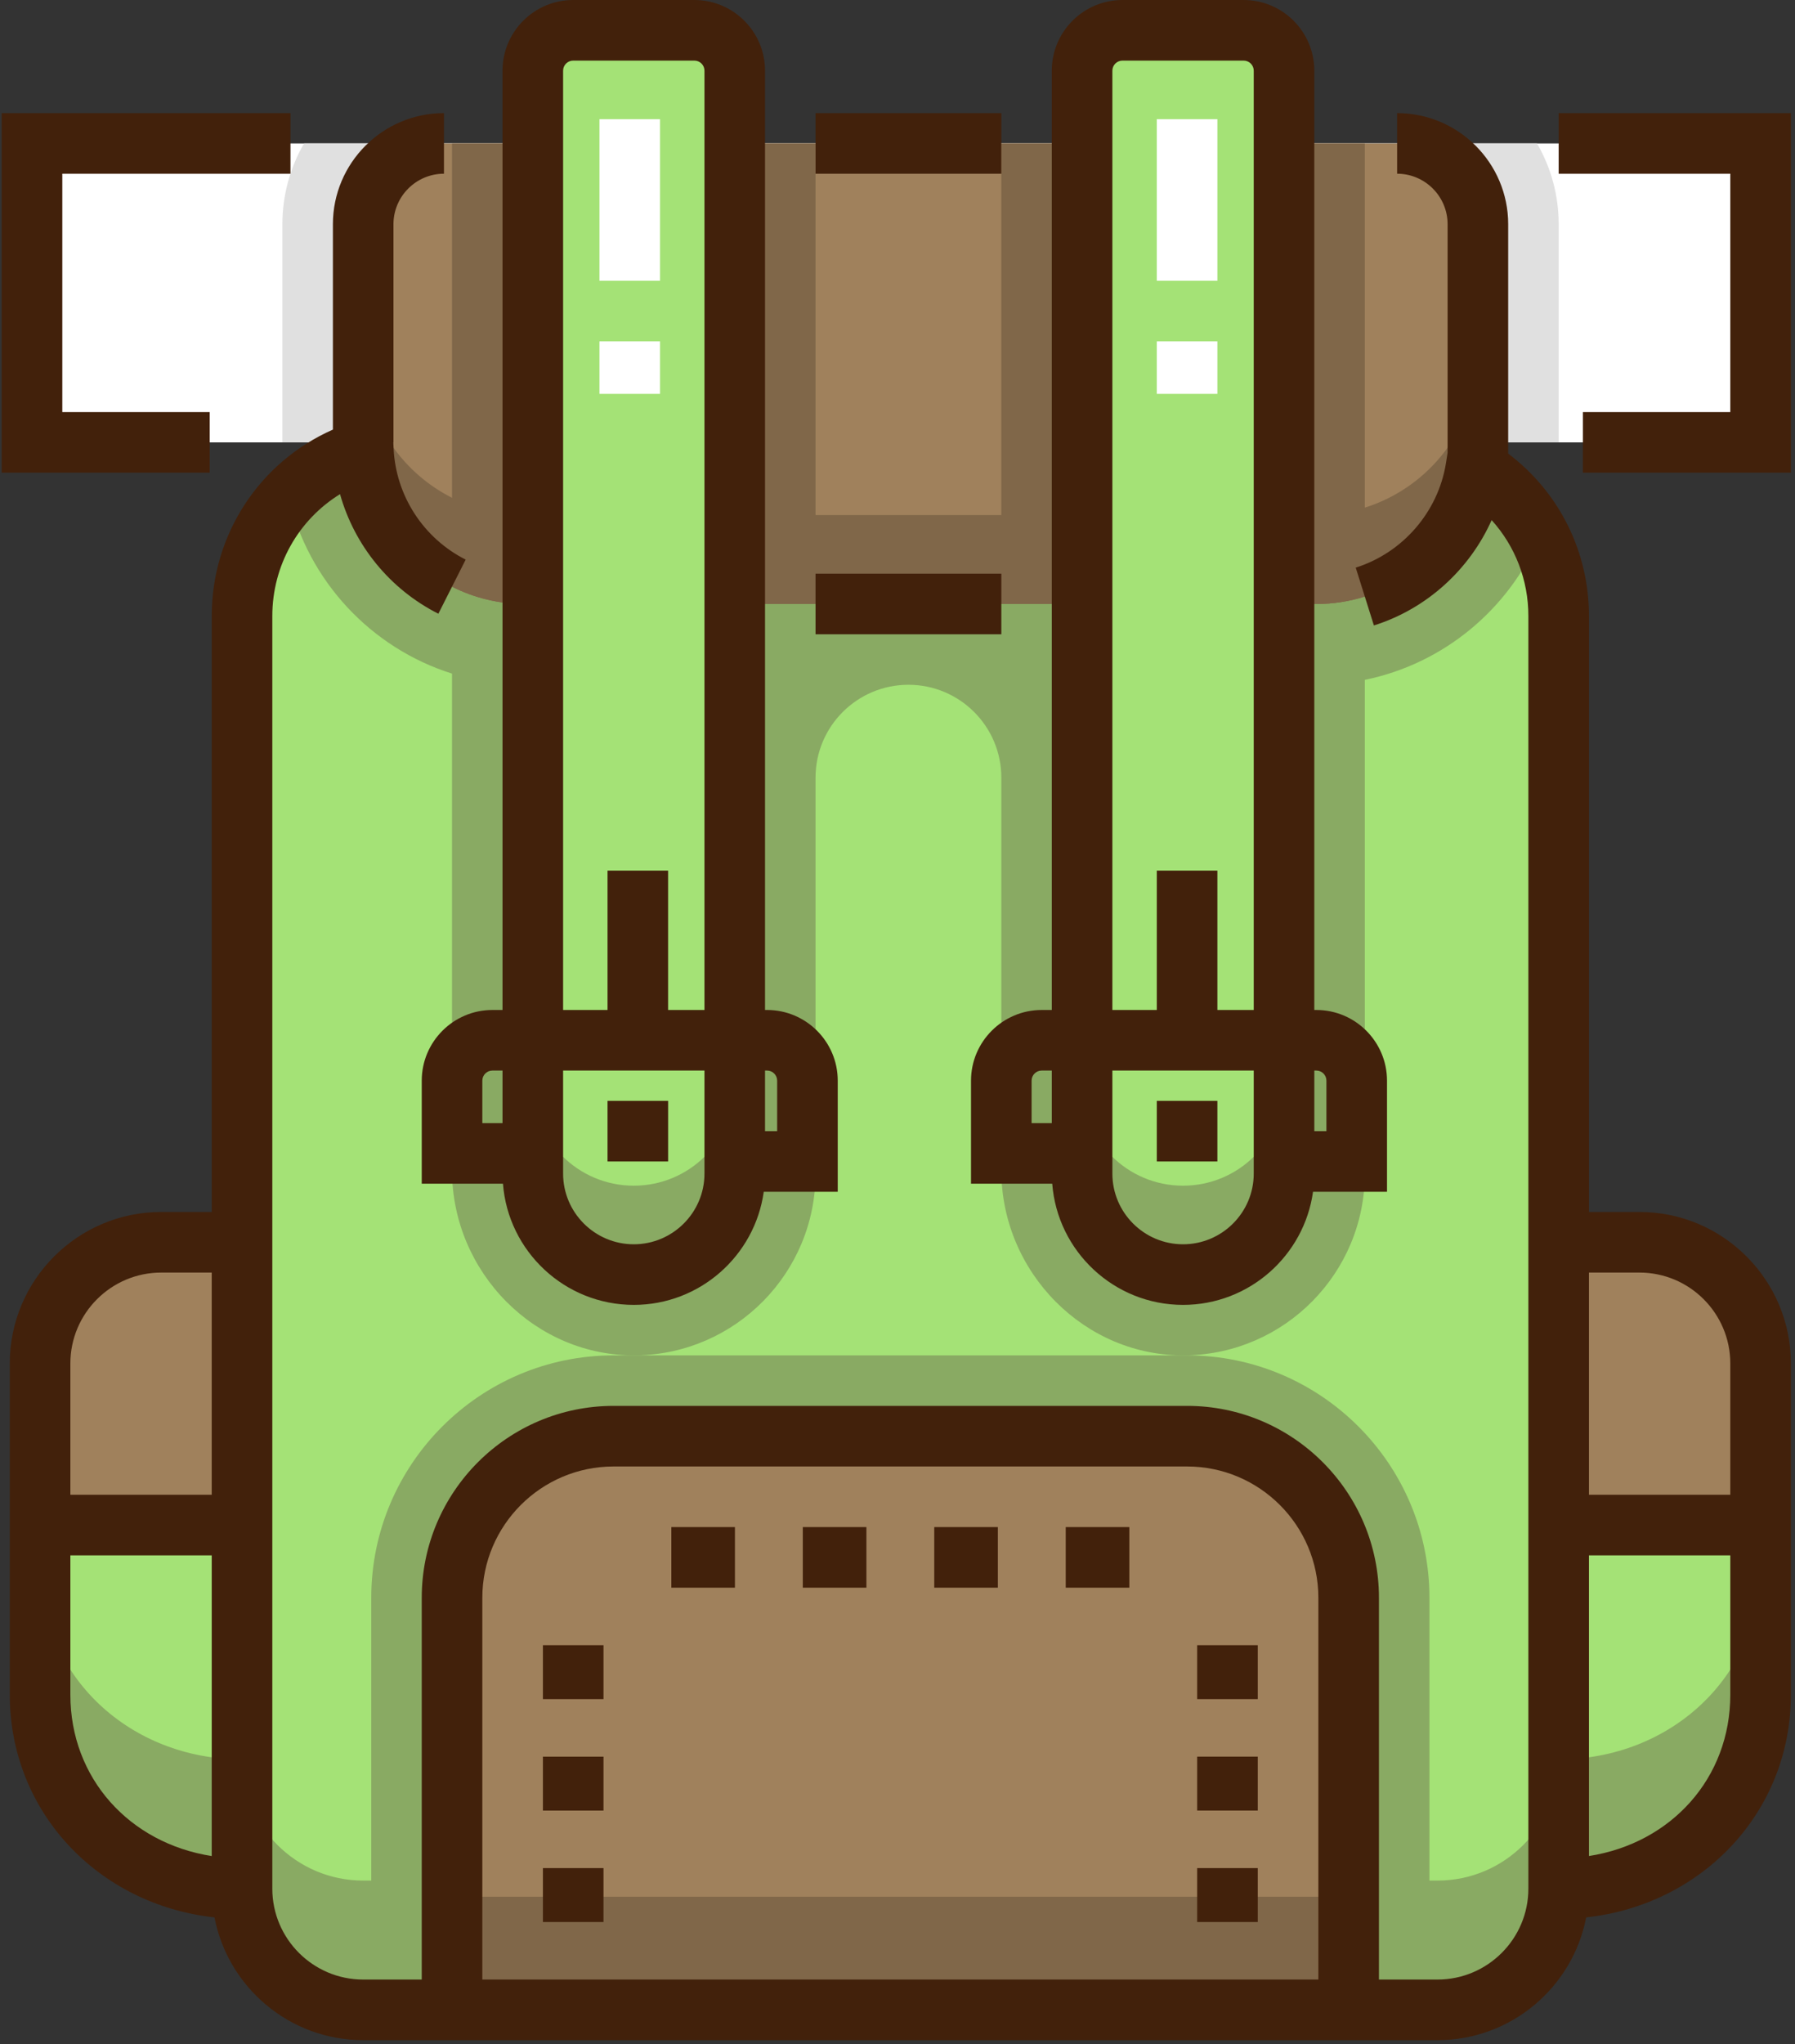 <?xml version="1.0" encoding="UTF-8"?>
<svg width="65px" height="74px" viewBox="0 0 65 74" version="1.1" xmlns="http://www.w3.org/2000/svg" xmlns:xlink="http://www.w3.org/1999/xlink">
    <rect x="0" y="0" width="65" height="74" fill="#333333" stroke="none"/>
    <!-- Generator: Sketch 45.2 (43514) - http://www.bohemiancoding.com/sketch -->
    <title>icono-viaje</title>
    <desc>Created with Sketch.</desc>
    <defs></defs>
    <g id="Responsive" stroke="none" stroke-width="1" fill="none" fill-rule="evenodd">
        <g id="Mobile--Responsive" transform="translate(-33, -564)" fill-rule="nonzero">
            <g id="body--index" transform="translate(0, 144)">
                <g id="icono-viaje" transform="translate(33, 420)">
                    <path d="M63.754,49.36 L63.754,61.352 C63.754,63.371 62.935,65.126 61.612,66.376 C60.288,67.626 58.46,68.372 56.442,68.372 C56.442,70.796 54.478,72.76 52.054,72.76 L13.151,72.76 C11.94,72.76 10.844,72.268 10.049,71.474 C9.255,70.68 8.764,69.583 8.764,68.372 C4.726,68.372 1.451,65.39 1.451,61.352 L1.451,49.36 C1.451,46.936 3.415,44.972 5.839,44.972 L8.764,44.972 L8.764,22.303 C8.764,20.643 9.406,19.136 10.456,18.011 C11.604,16.782 13.239,16.015 15.053,16.015 L50.153,16.015 C52.592,16.015 54.706,17.402 55.75,19.431 C56.192,20.292 56.442,21.268 56.442,22.303 L56.442,44.972 L59.367,44.972 C61.79,44.972 63.754,46.936 63.754,49.36 Z" id="Shape" fill="#A4E276"></path>
                    <rect id="Rectangle-path" fill="#FFFFFF" x="1.159" y="5.192" width="62.595" height="10.823"></rect>
                    <g id="Group" transform="translate(1.443, 16.012)" fill="#89AA63">
                        <path d="M60.169,45.684 C58.846,46.934 57.017,47.68 54.999,47.68 C54.999,50.104 53.035,52.068 50.612,52.068 L50.319,52.068 L50.319,41.83 C50.319,36.992 46.383,33.055 41.544,33.055 L20.777,33.055 C15.938,33.055 12.001,36.992 12.001,41.83 L12.001,52.068 L11.709,52.068 C10.498,52.068 9.401,51.576 8.607,50.782 C7.813,49.988 7.321,48.891 7.321,47.68 C3.283,47.68 0.009,44.698 0.009,40.66 L0.009,45.34 C0.009,49.378 3.283,52.36 7.321,52.36 C7.321,53.571 7.813,54.668 8.607,55.462 C9.401,56.256 10.498,56.748 11.709,56.748 L50.612,56.748 C53.035,56.748 54.999,54.784 54.999,52.36 C57.017,52.36 58.846,51.614 60.169,50.364 C61.493,49.114 62.312,47.359 62.312,45.34 L62.312,40.66 C62.312,42.679 61.493,44.434 60.169,45.684 Z" id="Shape"></path>
                        <path d="M48.71,0.003 L13.61,0.003 C11.797,0.003 10.162,0.77 9.013,1.999 C9.719,5.022 11.992,7.449 14.926,8.374 L14.926,26.357 C14.926,30.04 17.94,33.117 21.622,33.054 C25.199,32.993 28.089,30.065 28.089,26.474 L28.089,12.141 C28.089,10.284 29.595,8.778 31.453,8.778 L31.453,8.778 C33.311,8.778 34.817,10.284 34.817,12.141 L34.817,26.357 C34.817,30.04 37.83,33.117 41.512,33.054 C45.089,32.993 47.979,30.065 47.979,26.474 L47.979,8.6 C50.836,8.017 53.193,6.044 54.307,3.419 C53.263,1.39 51.15,0.003 48.71,0.003 Z" id="Shape"></path>
                    </g>
                    <path d="M56.442,8.117 L56.442,16.015 L10.226,16.015 L10.226,8.117 C10.226,7.052 10.512,6.053 11.01,5.192 L55.658,5.192 C56.157,6.053 56.442,7.052 56.442,8.117 Z" id="Shape" fill="#E0E0E0"></path>
                    <path d="M53.517,8.117 L53.517,16.015 C53.517,18.634 51.795,20.851 49.422,21.595 C48.867,21.771 48.278,21.864 47.667,21.864 L19.002,21.864 C18.055,21.864 17.16,21.639 16.369,21.239 C14.46,20.276 13.151,18.299 13.151,16.015 L13.151,8.117 C13.151,6.501 14.46,5.192 16.076,5.192 L50.592,5.192 C52.208,5.192 53.517,6.501 53.517,8.117 Z" id="Shape" fill="#A0815C"></path>
                    <g id="Group" transform="translate(13.127, 5.049)" fill="#806749">
                        <path d="M36.295,13.329 C35.74,13.505 35.151,13.598 34.54,13.598 L5.875,13.598 C4.928,13.598 4.033,13.373 3.242,12.972 C1.333,12.01 0.025,10.033 0.025,7.748 L0.025,10.966 C0.025,13.25 1.333,15.228 3.242,16.19 C4.033,16.591 4.928,16.816 5.875,16.816 L34.54,16.816 C35.151,16.816 35.741,16.722 36.295,16.547 C38.668,15.802 40.39,13.585 40.39,10.966 L40.39,7.748 C40.39,10.367 38.668,12.585 36.295,13.329 Z" id="Shape"></path>
                        <path d="M16.405,0.143 L16.405,16.816 L5.875,16.816 C4.928,16.816 4.033,16.591 3.242,16.19 L3.242,0.143 L16.405,0.143 Z" id="Shape"></path>
                        <path d="M36.295,0.143 L36.295,16.547 C35.74,16.722 35.151,16.816 34.54,16.816 L23.132,16.816 L23.132,0.143 L36.295,0.143 Z" id="Shape"></path>
                    </g>
                    <g id="Group" transform="translate(1.443, 44.862)" fill="#A0815C">
                        <path d="M62.312,10.348 L54.999,10.348 L54.999,0.11 L57.924,0.11 C60.347,0.11 62.312,2.074 62.312,4.498 L62.312,10.348 Z" id="Shape"></path>
                        <path d="M0.009,10.348 L7.321,10.348 L7.321,0.11 L4.396,0.11 C1.973,0.11 0.009,2.074 0.009,4.498 L0.009,10.348 Z" id="Shape"></path>
                        <path d="M47.394,27.898 L14.926,27.898 L14.926,12.98 C14.926,9.749 17.546,7.13 20.776,7.13 L41.544,7.13 C44.775,7.13 47.394,9.749 47.394,12.98 L47.394,27.898 L47.394,27.898 Z" id="Shape"></path>
                    </g>
                    <rect id="Rectangle-path" fill="#806749" x="16.369" y="68.665" width="32.468" height="4.095"></rect>
                    <g id="Group" transform="translate(19.185, 1.01)" fill="#A4E276">
                        <path d="M3.765,45.132 L3.765,45.132 C1.746,45.132 0.108,43.495 0.108,41.476 L0.108,1.55 C0.108,0.742 0.763,0.087 1.571,0.087 L5.959,0.087 C6.766,0.087 7.421,0.742 7.421,1.55 L7.421,41.476 C7.421,43.495 5.784,45.132 3.765,45.132 Z" id="Shape"></path>
                        <path d="M23.655,45.132 L23.655,45.132 C21.636,45.132 19.999,43.495 19.999,41.476 L19.999,1.55 C19.999,0.742 20.653,0.087 21.461,0.087 L25.849,0.087 C26.657,0.087 27.311,0.742 27.311,1.55 L27.311,41.476 C27.311,43.495 25.674,45.132 23.655,45.132 Z" id="Shape"></path>
                    </g>
                    <g id="Group" transform="translate(19.185, 39.236)" fill="#89AA63">
                        <path d="M3.765,3.688 C1.746,3.688 0.108,2.051 0.108,0.032 L0.108,3.249 C0.108,5.269 1.745,6.906 3.765,6.906 C5.784,6.906 7.421,5.269 7.421,3.249 L7.421,0.032 C7.421,2.051 5.784,3.688 3.765,3.688 Z" id="Shape"></path>
                        <path d="M23.655,3.688 C21.636,3.688 19.999,2.051 19.999,0.032 L19.999,3.249 C19.999,5.269 21.636,6.906 23.655,6.906 C25.674,6.906 27.311,5.269 27.311,3.249 L27.311,0.032 C27.311,2.051 25.674,3.688 23.655,3.688 Z" id="Shape"></path>
                    </g>
                    <g id="Group" transform="translate(21.638, 4.183)" fill="#FFFFFF">
                        <path d="M2.263,10.076 L0.069,10.076 L0.069,8.175 L2.263,8.175 L2.263,10.076 Z M2.263,5.981 L0.069,5.981 L0.069,0.131 L2.263,0.131 L2.263,5.981 Z" id="Shape"></path>
                        <path d="M22.446,10.076 L20.252,10.076 L20.252,8.175 L22.446,8.175 L22.446,10.076 Z M22.446,5.981 L20.252,5.981 L20.252,0.131 L22.446,0.131 L22.446,5.981 Z" id="Shape"></path>
                    </g>
                    <path d="M59.367,43.875 L57.539,43.875 L57.539,22.303 C57.539,19.962 56.456,17.813 54.614,16.421 L54.614,8.117 C54.614,5.899 52.809,4.095 50.592,4.095 L50.592,6.289 C51.6,6.289 52.42,7.109 52.42,8.117 L52.42,16.392 L52.36,16.77 C52.079,18.53 50.796,20.014 49.093,20.549 L49.751,22.642 C51.663,22.041 53.213,20.621 54.015,18.829 C54.864,19.768 55.345,20.994 55.345,22.303 L55.345,43.875 L55.345,56.307 L55.345,68.372 C55.345,70.187 53.869,71.663 52.054,71.663 L49.934,71.663 L49.934,57.842 C49.934,54.012 46.817,50.895 42.987,50.895 L22.219,50.895 C18.389,50.895 15.272,54.012 15.272,57.842 L15.272,71.663 L13.151,71.663 C11.337,71.663 9.861,70.187 9.861,68.372 L9.861,56.307 L9.861,43.875 L9.861,22.303 C9.861,20.467 10.808,18.818 12.313,17.889 C12.834,19.742 14.114,21.329 15.874,22.218 L16.863,20.259 C15.337,19.489 14.338,17.953 14.254,16.252 L14.243,16.015 L14.248,16.015 L14.248,8.117 C14.248,7.109 15.069,6.289 16.077,6.289 L16.077,4.095 C13.859,4.095 12.055,5.899 12.055,8.117 L12.055,15.552 C9.4,16.725 7.667,19.343 7.667,22.303 L7.667,43.875 L5.839,43.875 C2.815,43.875 0.354,46.336 0.354,49.36 L0.354,56.307 L0.354,61.352 C0.354,65.577 3.538,68.951 7.767,69.413 C8.255,71.941 10.483,73.857 13.151,73.857 L15.272,73.857 L49.934,73.857 L52.054,73.857 C54.722,73.857 56.95,71.941 57.438,69.413 C61.667,68.951 64.851,65.577 64.851,61.352 L64.851,56.307 L64.851,49.36 C64.851,46.336 62.391,43.875 59.367,43.875 Z M2.548,49.36 C2.548,47.545 4.024,46.069 5.839,46.069 L7.667,46.069 L7.667,54.113 L2.548,54.113 L2.548,49.36 Z M2.548,61.352 L2.548,56.307 L7.667,56.307 L7.667,67.192 C4.683,66.726 2.548,64.371 2.548,61.352 Z M17.466,71.663 L17.466,57.842 C17.466,55.221 19.598,53.089 22.219,53.089 L42.987,53.089 C45.608,53.089 47.74,55.221 47.74,57.842 L47.74,71.663 L17.466,71.663 Z M59.367,46.069 C61.181,46.069 62.657,47.545 62.657,49.36 L62.657,54.113 L57.539,54.113 L57.539,46.069 L59.367,46.069 L59.367,46.069 Z M62.657,61.352 C62.657,64.371 60.522,66.726 57.539,67.191 L57.539,56.307 L62.657,56.307 L62.657,61.352 Z" id="Shape" fill="#42210B"></path>
                    <rect id="Rectangle-path" fill="#42210B" x="22" y="39.853" width="2.194" height="2.194"></rect>
                    <path d="M15.272,39.122 L15.272,42.851 L18.213,42.851 C18.4,45.302 20.452,47.239 22.95,47.239 C25.348,47.239 27.335,45.454 27.657,43.144 L30.336,43.144 L30.336,39.122 C30.336,37.711 29.188,36.563 27.776,36.563 L27.703,36.563 L27.703,2.559 C27.703,1.148 26.555,0 25.144,0 L20.756,0 C19.345,0 18.197,1.148 18.197,2.559 L18.197,36.563 L17.831,36.563 C16.42,36.563 15.272,37.711 15.272,39.122 Z M22.95,45.045 C21.539,45.045 20.391,43.897 20.391,42.486 L20.391,38.756 L25.51,38.756 L25.51,42.486 C25.51,43.897 24.361,45.045 22.95,45.045 Z M27.776,38.756 C27.978,38.756 28.142,38.92 28.142,39.122 L28.142,40.95 L27.703,40.95 L27.703,38.756 L27.776,38.756 Z M20.391,2.559 C20.391,2.358 20.555,2.194 20.756,2.194 L25.144,2.194 C25.346,2.194 25.51,2.358 25.51,2.559 L25.51,36.563 L24.193,36.563 L24.193,31.517 L22,31.517 L22,36.563 L20.391,36.563 L20.391,2.559 L20.391,2.559 Z M18.197,40.658 L17.466,40.658 L17.466,39.122 C17.466,38.92 17.63,38.756 17.832,38.756 L18.197,38.756 L18.197,40.658 L18.197,40.658 Z" id="Shape" fill="#42210B"></path>
                    <rect id="Rectangle-path" fill="#42210B" x="41.89" y="39.853" width="2.194" height="2.194"></rect>
                    <path d="M35.162,39.122 L35.162,42.851 L38.103,42.851 C38.29,45.302 40.343,47.239 42.84,47.239 C45.238,47.239 47.225,45.454 47.547,43.144 L50.226,43.144 L50.226,39.122 C50.226,37.711 49.078,36.563 47.667,36.563 L47.593,36.563 L47.593,2.559 C47.594,1.148 46.445,0 45.034,0 L40.647,0 C39.235,0 38.087,1.148 38.087,2.559 L38.087,36.563 L37.721,36.563 C36.31,36.563 35.162,37.711 35.162,39.122 Z M42.84,45.045 C41.429,45.045 40.281,43.897 40.281,42.486 L40.281,38.756 L45.4,38.756 L45.4,42.486 C45.4,43.897 44.252,45.045 42.84,45.045 Z M47.667,38.756 C47.868,38.756 48.032,38.92 48.032,39.122 L48.032,40.95 L47.594,40.95 L47.594,38.756 L47.667,38.756 Z M40.281,2.559 C40.281,2.358 40.445,2.194 40.647,2.194 L45.034,2.194 C45.236,2.194 45.4,2.358 45.4,2.559 L45.4,36.563 L44.084,36.563 L44.084,31.517 L41.89,31.517 L41.89,36.563 L40.281,36.563 L40.281,2.559 L40.281,2.559 Z M38.087,40.658 L37.356,40.658 L37.356,39.122 C37.356,38.92 37.52,38.756 37.722,38.756 L38.087,38.756 L38.087,40.658 L38.087,40.658 Z" id="Shape" fill="#42210B"></path>
                    <rect id="Rectangle-path" fill="#42210B" x="19.66" y="67.628" width="2.194" height="1.952"></rect>
                    <rect id="Rectangle-path" fill="#42210B" x="19.66" y="59.559" width="2.194" height="1.952"></rect>
                    <rect id="Rectangle-path" fill="#42210B" x="19.66" y="63.594" width="2.194" height="1.952"></rect>
                    <rect id="Rectangle-path" fill="#42210B" x="38.592" y="55.283" width="2.303" height="2.194"></rect>
                    <rect id="Rectangle-path" fill="#42210B" x="24.31" y="55.283" width="2.303" height="2.194"></rect>
                    <rect id="Rectangle-path" fill="#42210B" x="29.071" y="55.283" width="2.303" height="2.194"></rect>
                    <rect id="Rectangle-path" fill="#42210B" x="33.831" y="55.283" width="2.303" height="2.194"></rect>
                    <rect id="Rectangle-path" fill="#42210B" x="43.352" y="67.628" width="2.194" height="1.952"></rect>
                    <rect id="Rectangle-path" fill="#42210B" x="43.352" y="63.593" width="2.194" height="1.952"></rect>
                    <rect id="Rectangle-path" fill="#42210B" x="43.352" y="59.559" width="2.194" height="1.952"></rect>
                    <polygon id="Shape" fill="#42210B" points="7.594 14.918 2.256 14.918 2.256 6.289 10.519 6.289 10.519 4.095 0.062 4.095 0.062 17.111 7.594 17.111"></polygon>
                    <polygon id="Shape" fill="#42210B" points="56.442 4.095 56.442 6.289 62.657 6.289 62.657 14.918 57.319 14.918 57.319 17.111 64.851 17.111 64.851 4.095"></polygon>
                    <rect id="Rectangle-path" fill="#42210B" x="29.532" y="4.095" width="6.728" height="2.194"></rect>
                    <rect id="Rectangle-path" fill="#42210B" x="29.532" y="20.768" width="6.728" height="2.194"></rect>
                </g>
            </g>
        </g>
    </g>
</svg>